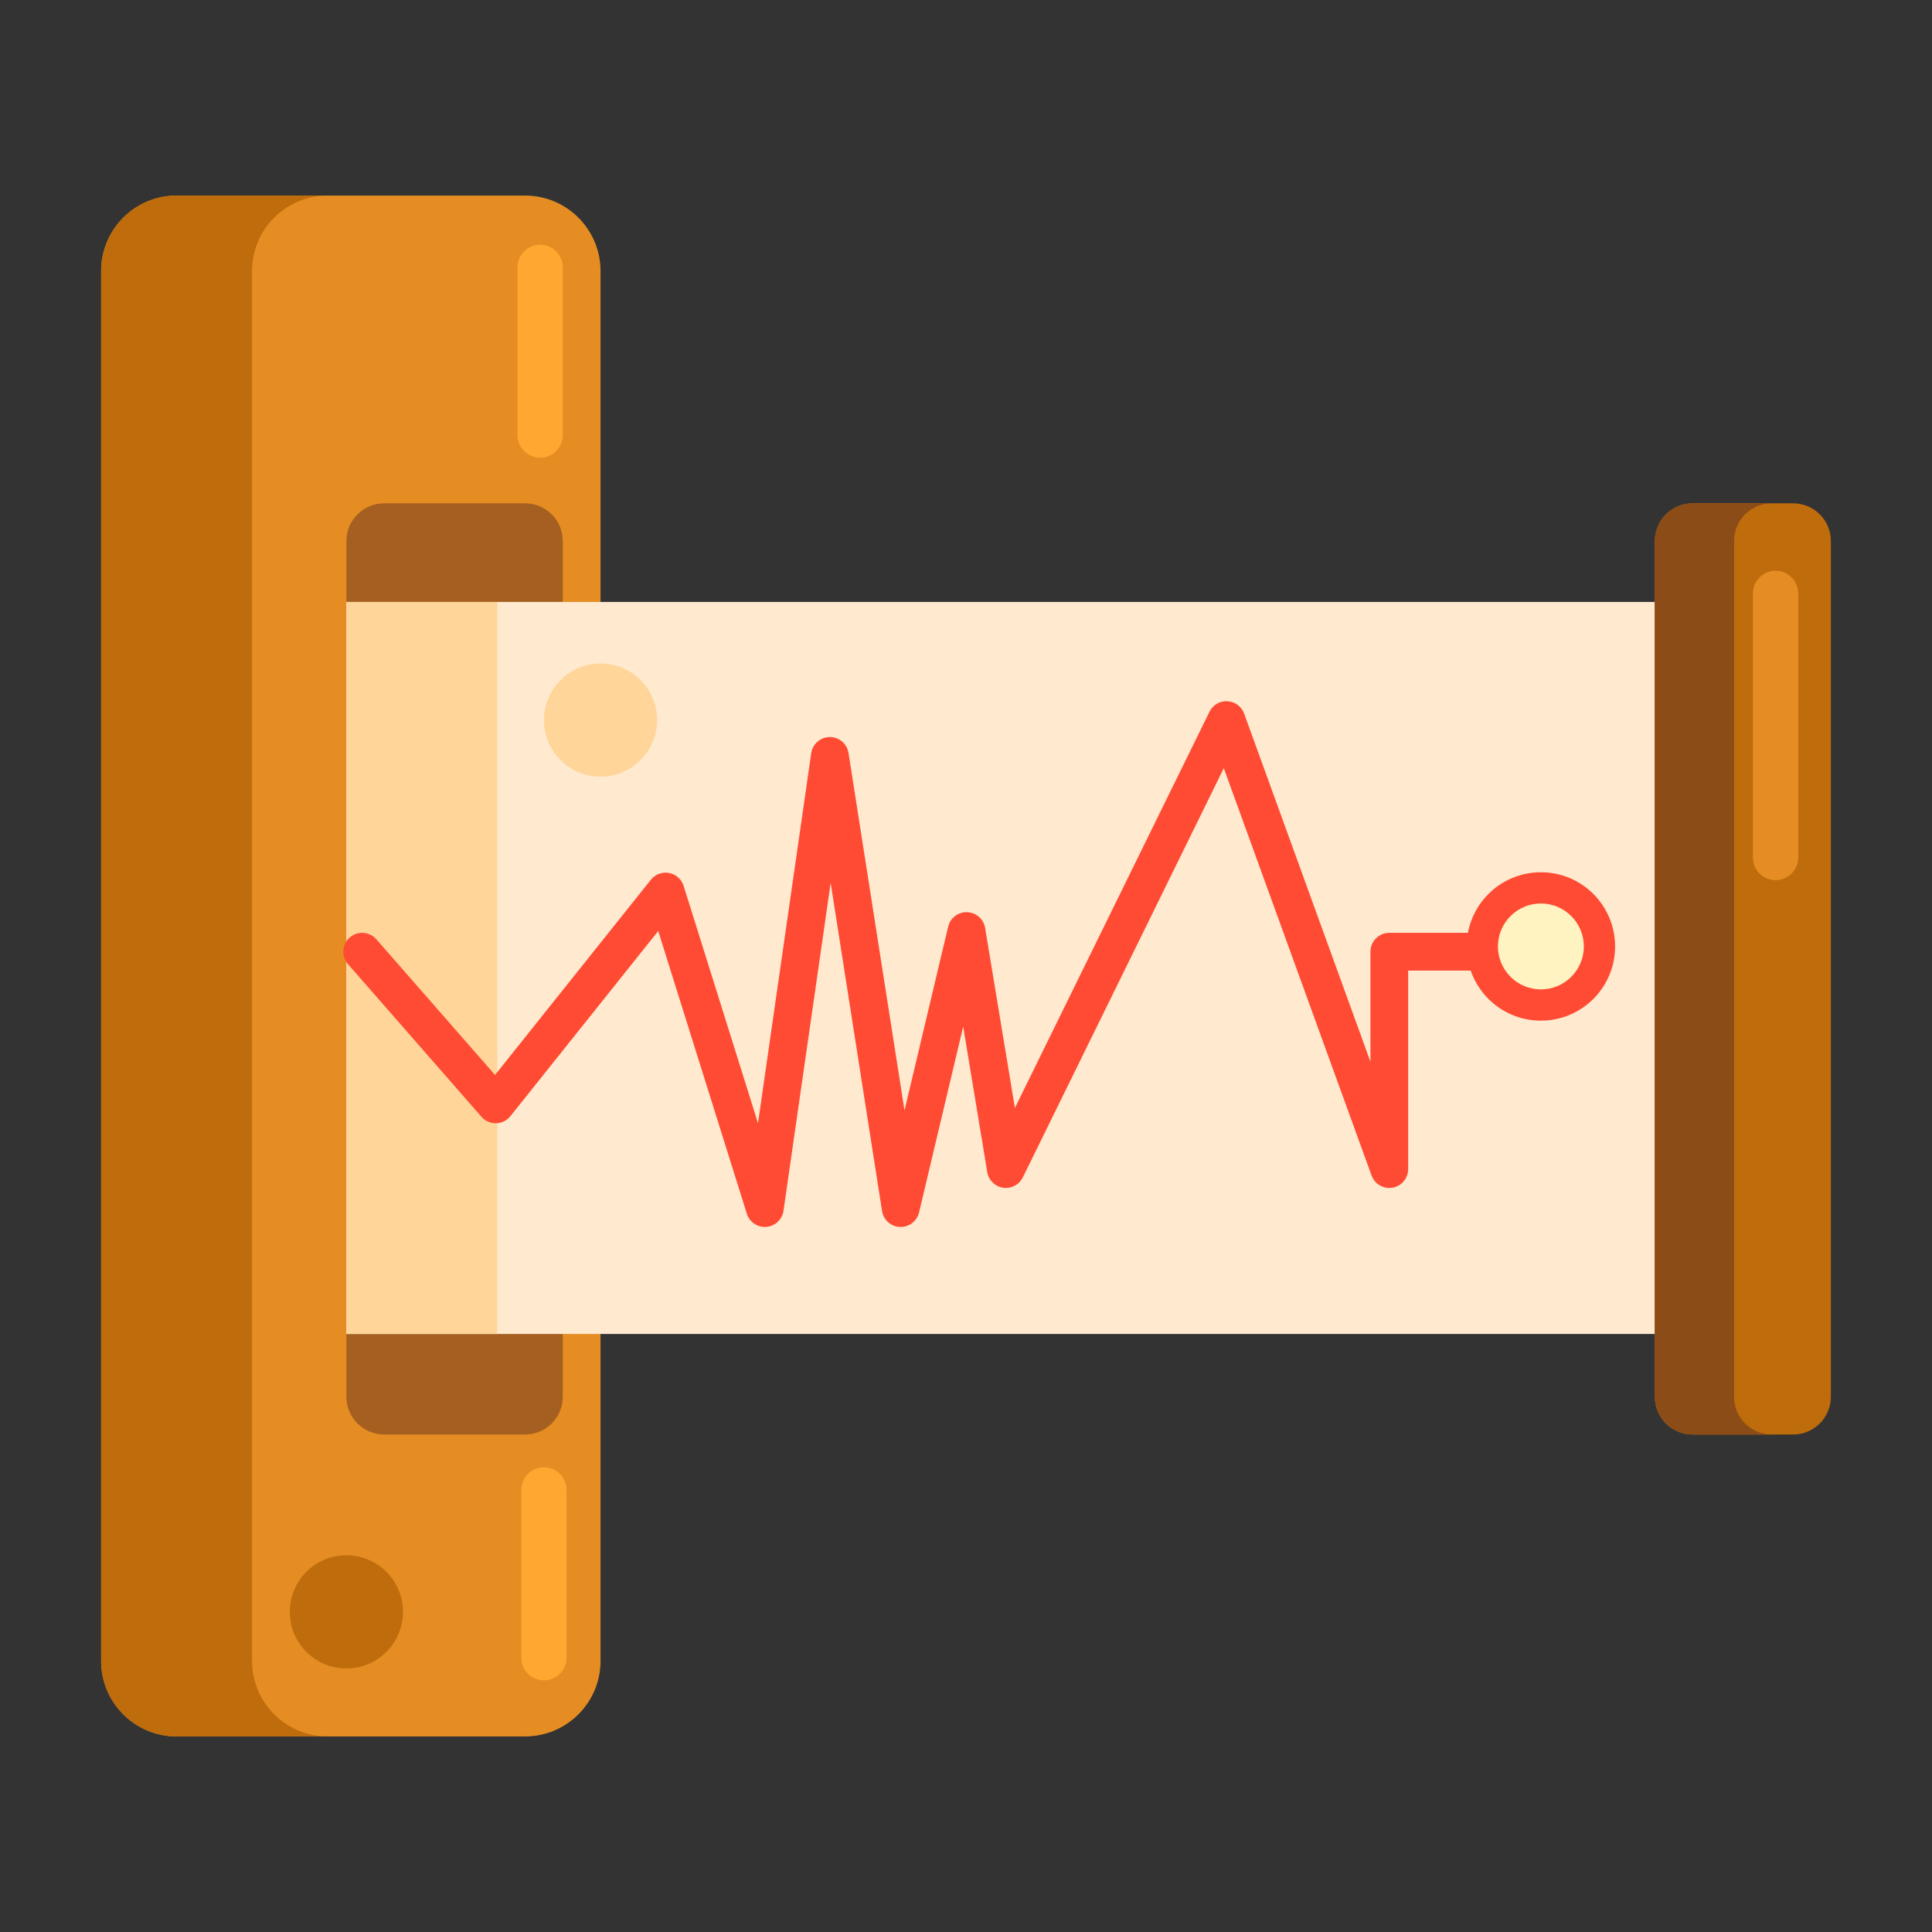 <?xml version="1.0" encoding="utf-8"?>
<!-- Generator: Adobe Illustrator 22.1.0, SVG Export Plug-In . SVG Version: 6.00 Build 0)  -->
<svg xmlns="http://www.w3.org/2000/svg" xmlns:xlink="http://www.w3.org/1999/xlink" version="1.1" id="Layer_1" x="0px" y="0px" viewBox="0 0 512 512" style="enable-background:new 0 0 512 512;" xml:space="preserve" width="512" height="512">
<rect x="0" y="0" width="512" height="512" fill="#333333" stroke="none"/>
<style type="text/css">
	.st0{fill:#FFA730;}
	.st1{fill:#E58D23;}
	.st2{fill:#BF6C0D;}
	.st3{fill:#A56021;}
	.st4{fill:#FFD551;}
	.st5{fill:#FFF4C1;}
	.st6{fill:#FFC34C;}
	.st7{fill:#FFEA63;}
	.st8{fill:#FCE575;}
	.st9{fill:#FFB74B;}
	.st10{fill:#8C4C17;}
	.st11{fill:#F9BB32;}
	.st12{fill:#FF4B34;}
	.st13{fill:#FF9079;}
	.st14{fill:#FFDF74;}
	.st15{fill:#FF624B;}
	.st16{fill:#CCC033;}
	.st17{fill:#EACF32;}
	.st18{fill:#FFEACF;}
	.st19{fill:#99AF17;}
	.st20{fill:#FFD59A;}
	.st21{fill:#FCDA4F;}
	.st22{fill:#FCF9DE;}
	.st23{fill:#DB9C2E;}
</style>
<g>
	<g>
		<g>
			<path class="st1" d="M139.146,460.173H46.8c-11.046,0-20-8.954-20-20V71.827c0-11.046,8.954-20,20-20h92.347     c11.046,0,20,8.954,20,20v368.345C159.146,451.218,150.192,460.173,139.146,460.173z"/>
		</g>
	</g>
	<g>
		<g>
			<path class="st3" d="M139.146,380.159h-37.35c-5.523,0-10-4.477-10-10V143.384c0-5.523,4.477-10,10-10h37.35     c5.523,0,10,4.477,10,10v226.775C149.146,375.682,144.669,380.159,139.146,380.159z"/>
		</g>
	</g>
	<g>
		<g>
			<rect x="91.796" y="159.523" class="st18" width="346.749" height="193.992"/>
		</g>
	</g>
	<g>
		<g>
			<path class="st2" d="M475.2,380.159h-26.656c-5.523,0-10-4.477-10-10V143.384c0-5.523,4.477-10,10-10H475.2     c5.523,0,10,4.477,10,10v226.775C485.2,375.682,480.723,380.159,475.2,380.159z"/>
		</g>
	</g>
	<g>
		<g>
			<path class="st2" d="M66.8,440.172V71.827c0-11.046,8.954-20,20-20h-40c-11.046,0-20,8.954-20,20v368.345     c0,11.046,8.954,20,20,20h40C75.754,460.172,66.8,451.218,66.8,440.172z"/>
		</g>
	</g>
	<g>
		<g>
			<rect x="91.796" y="159.523" class="st20" width="40" height="193.992"/>
		</g>
	</g>
	<g>
		<g>
			<path class="st12" d="M202.686,325.157c-2.168,0-4.11-1.406-4.768-3.505l-23.484-74.925l-39.167,49.065     c-0.924,1.158-2.314,1.847-3.795,1.88c-1.499,0.029-2.901-0.592-3.876-1.708l-35.385-40.464     c-1.818-2.078-1.606-5.237,0.472-7.055c2.079-1.816,5.238-1.606,7.055,0.473l31.447,35.959l41.301-51.738     c1.153-1.445,3.013-2.131,4.827-1.796c1.817,0.341,3.299,1.655,3.852,3.42l19.711,62.888l14.101-98.036     c0.353-2.449,2.443-4.272,4.918-4.288c0.011,0,0.021,0,0.032,0c2.461,0,4.558,1.792,4.939,4.227l14.836,94.725l11.567-48.701     c0.55-2.316,2.659-3.933,5.038-3.842c2.38,0.083,4.371,1.832,4.76,4.181l7.89,47.7l51.566-104.993     c0.884-1.8,2.741-2.923,4.76-2.788c2.002,0.108,3.745,1.402,4.429,3.287l33.47,92.255V252.21c0-2.762,2.238-5,5-5h34.543     c2.762,0,5,2.238,5,5s-2.238,5-5,5H373.18v52.609c0,2.428-1.743,4.504-4.135,4.925c-2.39,0.417-4.736-0.938-5.565-3.22     l-39.162-107.945l-53.262,108.444c-0.959,1.951-3.074,3.06-5.217,2.742c-2.15-0.316-3.85-1.986-4.204-4.13l-6.38-38.57     l-11.697,49.247c-0.553,2.325-2.683,3.932-5.059,3.841c-2.388-0.093-4.375-1.862-4.746-4.223l-13.619-86.947l-12.497,86.886     c-0.333,2.311-2.22,4.084-4.547,4.271C202.955,325.152,202.82,325.157,202.686,325.157z"/>
		</g>
	</g>
	<g>
		<g>
			<circle class="st12" cx="408.354" cy="250.818" r="19.664"/>
		</g>
	</g>
	<g>
		<g>
			<path class="st5" d="M408.354,262.202c-6.278,0-11.385-5.107-11.385-11.384c0-6.278,5.107-11.385,11.385-11.385     c6.277,0,11.384,5.107,11.384,11.385C419.738,257.095,414.631,262.202,408.354,262.202z"/>
		</g>
	</g>
	<g>
		<g>
			<path class="st10" d="M459.545,370.159V143.384c0-5.523,4.477-10,10-10h-21c-5.523,0-10,4.477-10,10v226.775     c0,5.523,4.477,10,10,10h21C464.022,380.159,459.545,375.682,459.545,370.159z"/>
		</g>
	</g>
	<g>
		<g>
			<circle class="st20" cx="159.146" cy="190.827" r="15"/>
		</g>
	</g>
	<g>
		<g>
			<circle class="st2" cx="91.796" cy="427.159" r="15"/>
		</g>
	</g>
	<g>
		<g>
			<path class="st0" d="M144.146,445.299c-3.313,0-6-2.687-6-6v-44.452c0-3.313,2.687-6,6-6s6,2.687,6,6v44.452     C150.146,442.612,147.46,445.299,144.146,445.299z"/>
		</g>
	</g>
	<g>
		<g>
			<path class="st1" d="M470.545,233.259c-3.313,0-6-2.687-6-6v-70c0-3.313,2.687-6,6-6s6,2.687,6,6v70     C476.545,230.572,473.858,233.259,470.545,233.259z"/>
		</g>
	</g>
	<g>
		<g>
			<path class="st0" d="M143.146,121.299c-3.313,0-6-2.687-6-6V70.847c0-3.313,2.687-6,6-6s6,2.687,6,6v44.452     C149.146,118.612,146.46,121.299,143.146,121.299z"/>
		</g>
	</g>
</g>
</svg>

